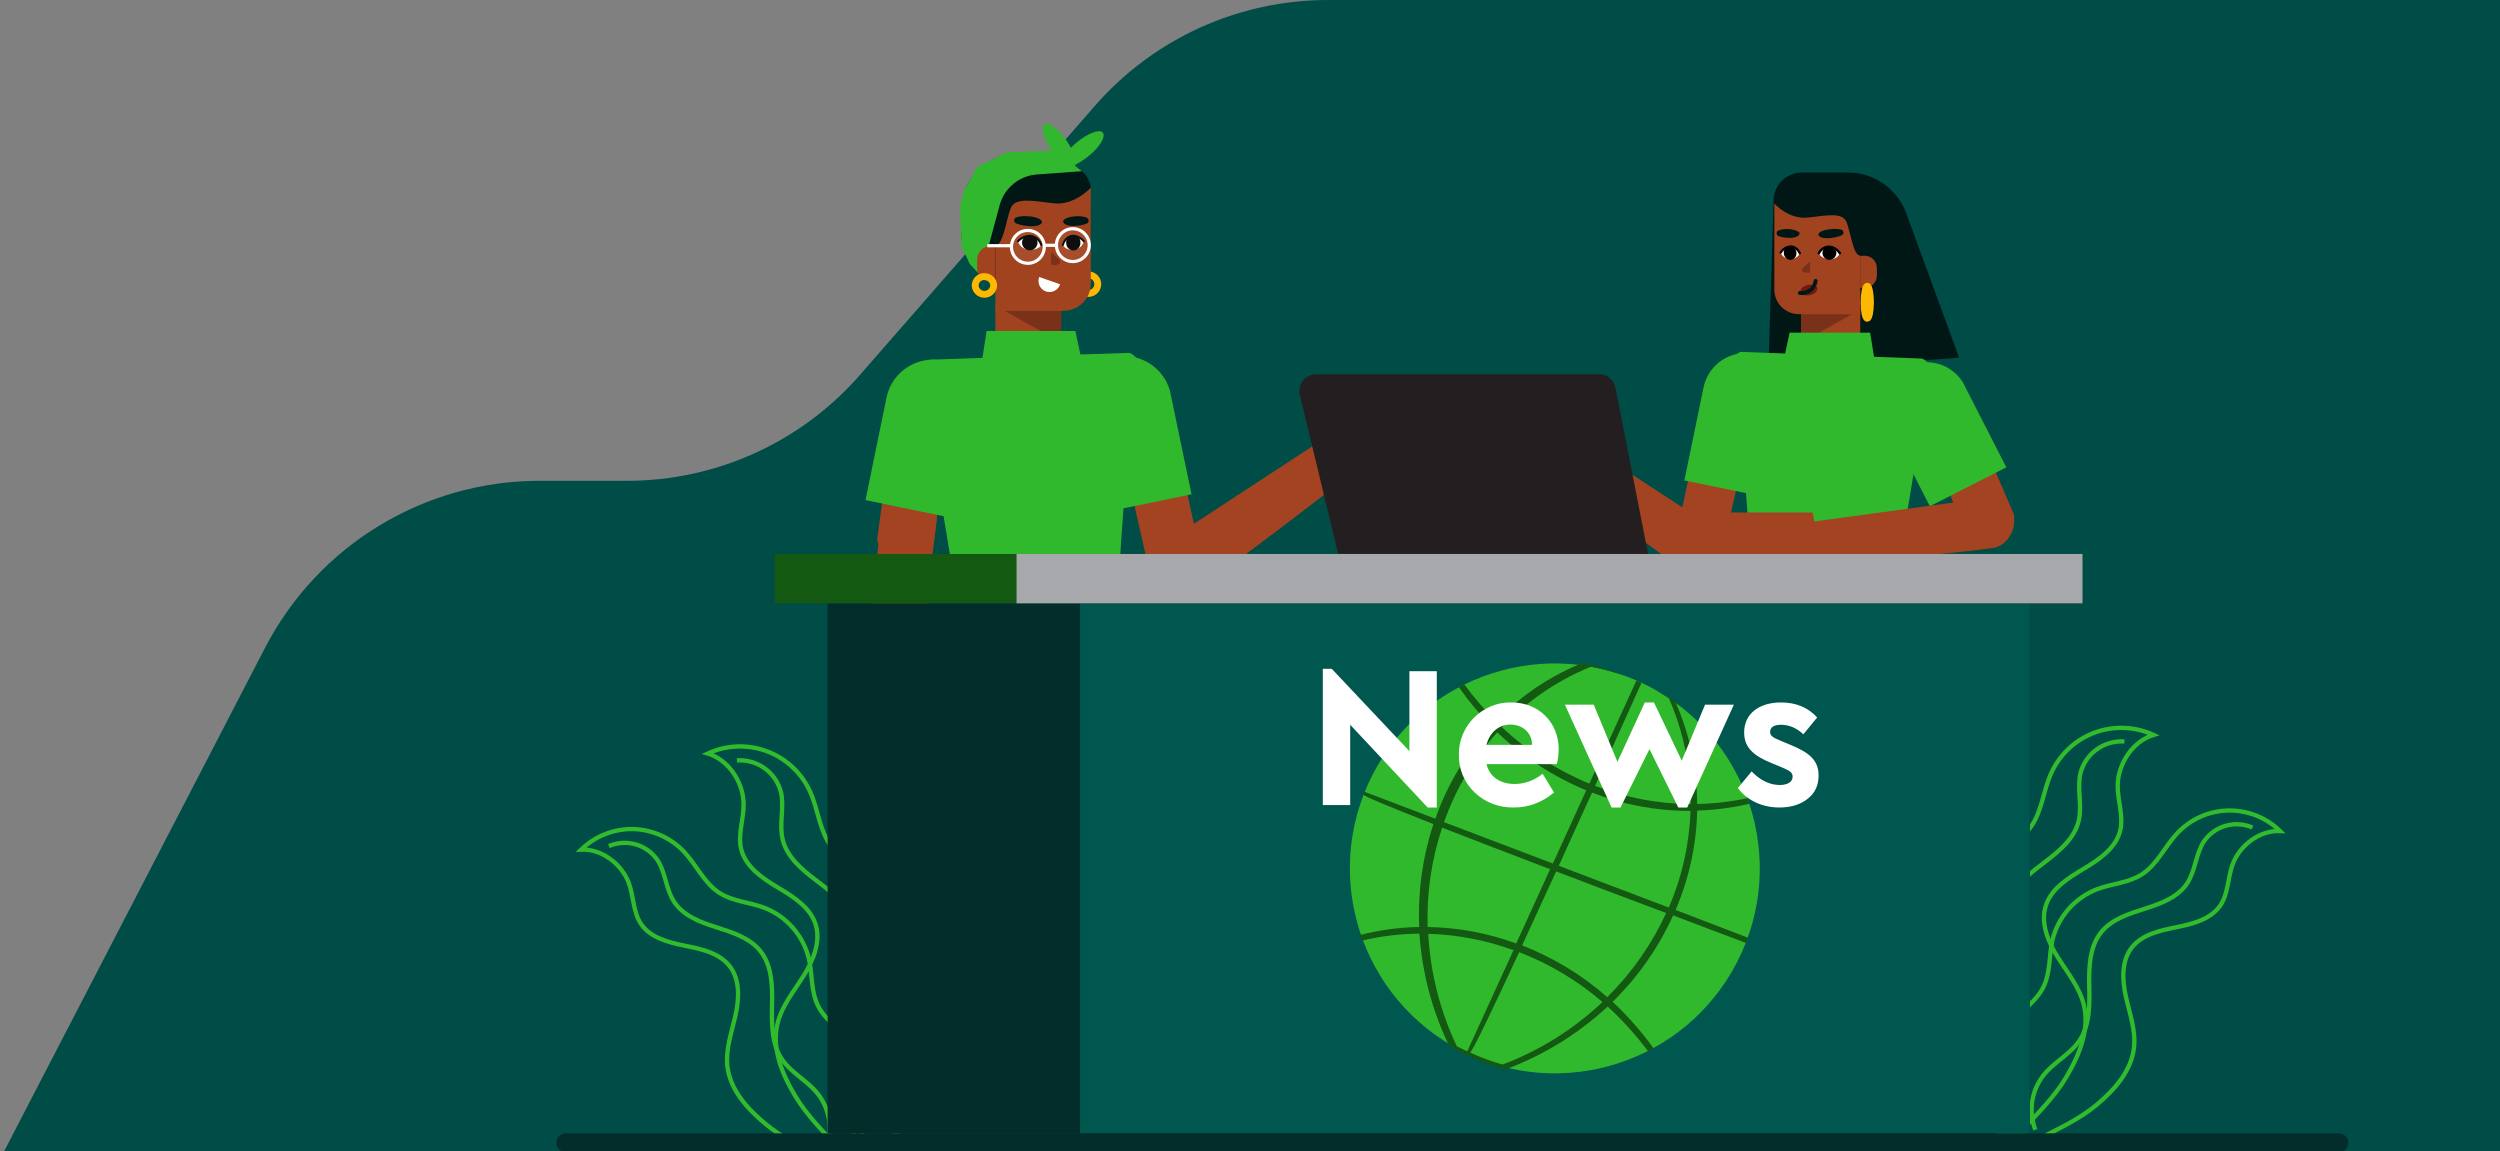 <svg width="647" height="298" viewBox="0 0 647 298" fill="none" xmlns="http://www.w3.org/2000/svg">
<rect x="0" y="0" width="647" height="298" fill="#808080" stroke="none"/>
<path d="M343.633 0H647V300L0 300L68.616 167.618C82.367 141.087 109.759 124.432 139.642 124.432H162.28C185.378 124.432 207.349 114.449 222.541 97.05L283.372 27.382C298.565 9.983 320.535 0 343.633 0Z" fill="#004C46"/>
<g clip-path="url(#clip0_1348_69878)">
<path d="M212.989 299.571C219.284 298.721 224.495 293.298 225.792 287.081C226.341 283.94 226.135 280.713 225.192 277.667C224.249 274.621 222.596 271.842 220.369 269.56C217.428 266.452 213.537 264.07 211.67 260.224C209.803 256.377 210.272 252.184 209.355 248.181C208.644 245.192 207.216 242.422 205.194 240.109C203.172 237.797 200.616 236.012 197.749 234.909C193.959 233.489 189.676 233.299 186.255 231.13C182.24 228.569 180.25 223.839 176.985 220.384C173.535 216.781 168.801 214.687 163.813 214.559C158.812 214.485 153.986 216.399 150.396 219.881C155.651 219.635 160.783 223.493 162.695 228.412C164.004 231.868 163.813 235.893 165.804 238.979C168.185 242.646 172.893 243.876 177.175 244.737C181.458 245.598 186.12 246.593 188.837 250.048C191.554 253.504 191.309 258.502 190.336 262.829C189.363 267.156 187.764 271.494 188.245 275.911C188.905 281.949 193.31 286.88 197.984 290.771C202.322 294.405 207.902 297.055 212.989 299.571Z" stroke="#31BC2E" stroke-width="1.118" stroke-miterlimit="10"/>
<path d="M213.772 297.189C214.673 294.824 214.94 292.265 214.548 289.764C214.156 287.264 213.117 284.909 211.536 282.933C208.807 279.579 204.637 277.6 202.266 273.988C199.594 269.951 199.717 264.752 199.806 259.911C199.896 255.069 199.806 249.847 196.698 246.034C193.947 242.68 189.508 241.282 185.371 239.974C181.234 238.666 176.806 237 174.436 233.355C172.322 230.101 172.255 225.852 170.164 222.598C168.812 220.627 166.817 219.188 164.52 218.527C162.223 217.866 159.767 218.024 157.574 218.975" stroke="#31BC2E" stroke-width="1.118" stroke-miterlimit="10"/>
<path d="M217.674 297.694C224.316 299.092 231.506 295.458 235.028 289.699C238.55 283.941 238.606 276.282 235.844 270.109C233.988 265.928 230.935 262.148 230.421 257.597C229.929 253.237 231.886 249.01 232.4 244.649C232.756 241.385 232.311 238.084 231.103 235.031C229.895 231.978 227.961 229.265 225.468 227.128C222.113 224.344 217.898 222.656 215.237 219.201C212.106 215.198 211.793 209.719 209.735 205.067C208.672 202.646 207.136 200.46 205.217 198.639C203.299 196.818 201.037 195.397 198.564 194.46C196.09 193.523 193.455 193.089 190.811 193.182C188.168 193.276 185.57 193.895 183.168 195.004C188.547 196.648 192.337 202.373 192.449 207.997C192.527 211.933 190.884 215.913 191.812 219.748C192.93 224.288 197.19 227.218 201.193 229.61C205.196 232.003 209.579 234.698 211.044 239.126C212.508 243.554 210.507 248.529 207.98 252.543C205.453 256.558 202.289 260.37 201.204 264.966C199.706 271.284 202.322 277.836 205.677 283.415C208.774 288.682 213.448 293.344 217.674 297.694Z" stroke="#31BC2E" stroke-width="1.118" stroke-miterlimit="10"/>
<path d="M219.318 295.591C221.078 293.534 222.268 291.052 222.77 288.391C223.272 285.731 223.069 282.986 222.18 280.429C220.626 276.102 217.149 272.602 216.042 268.129C214.801 263.109 216.78 257.909 218.602 253.068C220.425 248.226 222.158 242.87 220.425 237.984C218.871 233.601 214.89 230.627 211.189 227.82C207.488 225.014 203.63 221.771 202.546 217.243C201.584 213.217 203.038 208.924 202.099 204.943C201.442 202.472 199.946 200.307 197.867 198.82C195.787 197.332 193.255 196.615 190.705 196.792" stroke="#31BC2E" stroke-width="1.118" stroke-miterlimit="10"/>
<path d="M527.522 294.763C521.227 293.913 516.016 288.501 514.719 282.273C514.171 279.132 514.376 275.905 515.319 272.859C516.262 269.813 517.915 267.034 520.142 264.752C523.083 261.655 526.963 259.262 528.842 255.416C530.72 251.569 530.239 247.387 531.145 243.384C531.856 240.396 533.284 237.625 535.306 235.313C537.329 233 539.884 231.215 542.751 230.112C546.553 228.692 550.835 228.502 554.257 226.322C558.271 223.772 560.261 219.043 563.526 215.587C565.225 213.79 567.264 212.35 569.525 211.349C571.786 210.349 574.224 209.809 576.696 209.761C579.168 209.713 581.625 210.158 583.924 211.07C586.222 211.982 588.315 213.343 590.082 215.073C584.827 214.838 579.706 218.696 577.838 223.616C576.53 227.071 576.72 231.085 574.719 234.182C572.337 237.838 567.641 239.08 563.359 239.941C559.076 240.802 554.413 241.797 551.696 245.241C548.979 248.684 549.225 253.705 550.198 258.032C551.171 262.359 552.77 266.698 552.278 271.114C551.618 277.141 547.224 282.083 542.55 285.974C538.2 289.586 532.621 292.236 527.522 294.763Z" stroke="#31BC2E" stroke-width="1.118" stroke-miterlimit="10"/>
<path d="M526.739 292.38C525.832 290.015 525.561 287.455 525.953 284.953C526.346 282.451 527.388 280.096 528.976 278.123C531.704 274.769 535.875 272.79 538.245 269.178C540.917 265.142 540.794 259.942 540.694 255.101C540.593 250.259 540.761 244.982 543.813 241.225C546.553 237.87 550.992 236.473 555.14 235.153C559.288 233.834 563.705 232.19 566.076 228.545C568.178 225.291 568.256 221.042 570.347 217.788C571.697 215.816 573.693 214.375 575.991 213.714C578.288 213.052 580.745 213.212 582.937 214.166" stroke="#31BC2E" stroke-width="1.118" stroke-miterlimit="10"/>
<path d="M522.848 292.886C516.195 294.283 509.017 290.649 505.484 284.891C501.95 279.132 501.917 271.473 504.667 265.301C506.524 261.119 509.587 257.329 510.102 252.789C510.582 248.428 508.626 244.191 508.111 239.841C507.76 236.576 508.208 233.275 509.418 230.222C510.628 227.17 512.562 224.457 515.055 222.32C518.409 219.536 522.614 217.847 525.286 214.392C528.417 210.389 528.719 204.899 530.776 200.259C531.841 197.838 533.378 195.654 535.296 193.834C537.215 192.013 539.476 190.593 541.949 189.656C544.422 188.72 547.057 188.285 549.7 188.377C552.343 188.47 554.941 189.088 557.343 190.196C551.965 191.839 548.185 197.564 548.062 203.177C547.984 207.124 549.628 211.105 548.711 214.94C547.593 219.48 543.333 222.398 539.319 224.802C535.304 227.206 530.944 229.878 529.479 234.317C528.014 238.756 530.004 243.721 532.543 247.735C535.081 251.749 538.223 255.562 539.319 260.158C540.817 266.475 538.145 273.016 534.846 278.607C531.738 283.873 527.075 288.525 522.848 292.886Z" stroke="#31BC2E" stroke-width="1.118" stroke-miterlimit="10"/>
<path d="M521.205 290.781C519.445 288.724 518.255 286.242 517.752 283.582C517.25 280.922 517.454 278.176 518.342 275.619C519.897 271.292 523.374 267.792 524.481 263.32C525.722 258.299 523.743 253.1 521.909 248.258C520.075 243.417 518.365 238.05 520.087 233.174C521.641 228.791 525.621 225.817 529.322 223.011C533.023 220.204 536.892 216.95 537.966 212.433C538.927 208.408 537.485 204.103 538.424 200.078C539.072 197.601 540.563 195.429 542.641 193.935C544.719 192.441 547.253 191.718 549.807 191.893" stroke="#31BC2E" stroke-width="1.118" stroke-miterlimit="10"/>
<path d="M279.295 73.572C279.302 74.046 279.448 74.508 279.716 74.899C279.985 75.29 280.362 75.592 280.802 75.769C281.242 75.946 281.724 75.989 282.188 75.892C282.652 75.796 283.078 75.564 283.41 75.227C283.743 74.889 283.969 74.461 284.059 73.996C284.149 73.53 284.1 73.049 283.917 72.611C283.734 72.174 283.426 71.8 283.031 71.538C282.637 71.275 282.173 71.135 281.699 71.135C281.06 71.149 280.452 71.412 280.003 71.867C279.555 72.322 279.301 72.933 279.295 73.572Z" stroke="#FFB801" stroke-width="1.778" stroke-miterlimit="10"/>
<path d="M257.614 78.625V87.906C257.614 93.004 261.416 97.153 266.112 97.153C270.808 97.153 274.599 93.004 274.599 87.906V78.625H257.614Z" fill="#A24320"/>
<path d="M248.725 54.599V59.888C248.725 61.845 249.111 63.784 249.861 65.592C250.611 67.401 251.71 69.043 253.095 70.427C254.481 71.81 256.125 72.907 257.935 73.654C259.744 74.401 261.683 74.784 263.641 74.781H267.443C271.391 74.778 275.176 73.208 277.967 70.415C280.758 67.622 282.325 63.836 282.325 59.888V54.599C282.335 52.859 282.032 51.132 281.431 49.5C280.329 46.526 278.318 43.975 275.683 42.21C275.281 41.953 274.878 41.706 274.431 41.461C272.262 40.309 269.843 39.706 267.387 39.705H263.596C261.642 39.705 259.706 40.09 257.9 40.839C256.094 41.588 254.454 42.685 253.073 44.069C251.692 45.452 250.597 47.094 249.851 48.901C249.105 50.708 248.722 52.644 248.725 54.599Z" fill="#011716"/>
<path d="M259.962 80.428L274.655 88.668V80.428H259.962Z" fill="#793219"/>
<path d="M257.614 80.428H275.303C277.157 80.422 278.933 79.682 280.242 78.371C281.552 77.059 282.289 75.282 282.292 73.428V48.65H257.614V80.428Z" fill="#A24320"/>
<path d="M269.5 63.431C269.295 62.838 268.939 62.309 268.466 61.897C267.993 61.485 267.42 61.204 266.805 61.083C266.18 61.038 265.553 61.137 264.972 61.372C264.391 61.606 263.871 61.97 263.451 62.435C263.614 63.052 263.977 63.597 264.483 63.985C264.988 64.374 265.609 64.584 266.246 64.582C268.751 64.839 269.5 63.431 269.5 63.431Z" fill="white"/>
<path d="M264.513 62.592C264.477 62.984 264.556 63.378 264.742 63.725C264.928 64.071 265.212 64.356 265.559 64.542C265.905 64.728 266.299 64.808 266.691 64.772C267.082 64.736 267.455 64.585 267.761 64.338C268.067 64.091 268.294 63.76 268.414 63.385C268.533 63.01 268.539 62.608 268.431 62.23C268.323 61.851 268.106 61.513 267.807 61.258C267.508 61.002 267.14 60.84 266.749 60.792C266.484 60.76 266.214 60.781 265.957 60.854C265.699 60.928 265.459 61.052 265.251 61.22C265.042 61.388 264.87 61.596 264.743 61.831C264.616 62.067 264.538 62.326 264.513 62.592Z" fill="black"/>
<path d="M269.5 63.431C269.318 62.825 268.968 62.283 268.491 61.868C268.015 61.453 267.43 61.18 266.805 61.083C266.181 61.043 265.555 61.144 264.974 61.378C264.394 61.612 263.873 61.974 263.451 62.436" stroke="black" stroke-width="0.548" stroke-linecap="round" stroke-linejoin="round"/>
<path d="M275.046 63.431C275.046 63.431 275.695 61.34 277.495 61.083C278.065 61.059 278.633 61.169 279.154 61.404C279.674 61.639 280.132 61.992 280.491 62.436C280.358 63.023 280.037 63.55 279.577 63.938C279.117 64.325 278.543 64.552 277.942 64.583C277.399 64.713 276.83 64.672 276.312 64.466C275.793 64.26 275.351 63.898 275.046 63.431Z" fill="white"/>
<path d="M279.597 62.593C279.674 63.109 279.543 63.635 279.232 64.054C278.922 64.473 278.458 64.752 277.942 64.829C277.688 64.846 277.433 64.811 277.193 64.726C276.953 64.641 276.733 64.509 276.546 64.336C276.358 64.164 276.208 63.955 276.104 63.722C276 63.49 275.945 63.239 275.941 62.984C275.863 62.47 275.993 61.946 276.301 61.527C276.609 61.108 277.07 60.828 277.584 60.748C277.839 60.731 278.094 60.767 278.335 60.851C278.575 60.936 278.796 61.068 278.985 61.241C279.173 61.413 279.324 61.622 279.429 61.854C279.534 62.087 279.591 62.338 279.597 62.593Z" fill="black"/>
<path d="M275.046 63.431C275.046 63.431 275.65 61.195 277.495 61.083C278.066 61.053 278.636 61.161 279.157 61.396C279.678 61.631 280.136 61.988 280.491 62.436" stroke="black" stroke-width="0.526" stroke-linecap="round" stroke-linejoin="round"/>
<path d="M266.302 55.995C265.252 55.854 264.184 55.923 263.16 56.196C262.983 56.225 262.819 56.309 262.692 56.437C262.565 56.564 262.482 56.728 262.455 56.906C262.427 57.084 262.457 57.266 262.54 57.426C262.622 57.585 262.753 57.715 262.914 57.795C263.861 58.152 264.849 58.385 265.855 58.489C268.304 58.791 269.657 58.086 269.657 57.493C269.701 56.599 267.61 56.04 266.302 55.995Z" fill="#011716"/>
<path d="M278.177 55.996C279.149 55.886 280.133 55.97 281.073 56.242C281.777 56.544 282.023 57.438 281.33 57.841C280.464 58.165 279.557 58.368 278.635 58.444C276.399 58.691 275.135 57.941 275.135 57.326C275.102 56.6 276.947 56.041 278.177 55.996Z" fill="#011716"/>
<path d="M272.049 65.232L273.805 66.887C275.247 68.43 273.447 68.632 272.553 68.587L272.005 68.486" fill="#793219"/>
<path d="M254.696 59.294C254.696 59.294 254.696 59.484 254.797 59.786C255.098 60.904 255.993 63.688 257.592 63.587C259.593 63.487 260.387 57.091 261.494 54.05C262.601 51.008 266.94 51.947 272.575 52.596C276.623 53.099 279.876 50.751 281.375 49.443C281.693 49.185 281.992 48.905 282.269 48.604C282.155 47.27 281.614 46.007 280.726 45.004C278.769 42.767 272.676 40.408 272.575 40.408L269.735 39.961L258.296 44.948L254.696 59.294Z" fill="#011716"/>
<path d="M268.952 71.684C268.813 72.042 268.748 72.424 268.76 72.808C268.772 73.191 268.861 73.569 269.021 73.918C269.182 74.266 269.412 74.579 269.696 74.837C269.98 75.096 270.313 75.294 270.676 75.421C271.038 75.547 271.422 75.6 271.805 75.575C272.189 75.551 272.563 75.449 272.906 75.277C273.249 75.104 273.554 74.865 273.802 74.572C274.051 74.279 274.238 73.94 274.353 73.573" fill="white"/>
<path d="M279.999 44.3L268.36 45.15C266.126 45.308 263.998 46.158 262.269 47.58C260.54 49.002 259.296 50.928 258.71 53.088L255.814 63.834L254.819 72.432L251.017 68.385L248.87 63.834L248.468 53.592L249.474 49.298L253.019 43.103L260.611 39.458L273.101 38.955L279.999 44.3Z" fill="#32B82F"/>
<path d="M256.418 72.923H257.614V63.631H256.418C255.478 63.637 254.578 64.014 253.914 64.68C253.25 65.345 252.876 66.246 252.873 67.186V69.333C252.87 69.802 252.96 70.266 253.136 70.7C253.313 71.134 253.573 71.529 253.902 71.862C254.231 72.195 254.623 72.461 255.055 72.643C255.486 72.825 255.949 72.92 256.418 72.923Z" fill="#A24320"/>
<path d="M252.37 73.929C252.412 74.537 252.682 75.106 253.128 75.522C253.573 75.938 254.159 76.169 254.769 76.169C255.378 76.169 255.964 75.938 256.41 75.522C256.855 75.106 257.126 74.537 257.167 73.929C257.166 73.617 257.102 73.307 256.98 73.019C256.858 72.731 256.68 72.471 256.456 72.252C256.233 72.034 255.968 71.862 255.677 71.747C255.386 71.631 255.076 71.575 254.763 71.581C254.45 71.572 254.139 71.626 253.847 71.74C253.556 71.855 253.29 72.027 253.067 72.246C252.843 72.465 252.667 72.727 252.547 73.016C252.427 73.306 252.367 73.616 252.37 73.929Z" stroke="#FFB801" stroke-width="1.778" stroke-miterlimit="10"/>
<path d="M278.691 36.809C275.851 39.213 274.152 41.908 275.001 42.903C275.851 43.898 278.792 42.758 281.71 40.41C284.629 38.061 286.25 35.311 285.4 34.316C284.55 33.32 281.598 34.461 278.691 36.809Z" fill="#32B82F"/>
<path d="M272.206 39.056C274.297 42.153 276.902 44.054 277.942 43.304C278.982 42.555 278.143 39.503 276.052 36.406C273.961 33.308 271.356 31.419 270.35 32.168C269.343 32.917 270.104 35.958 272.206 39.056Z" fill="#32B82F"/>
<g opacity="0.38">
<g opacity="0.38">
<path opacity="0.38" d="M261.763 63.892C261.763 64.732 262.012 65.553 262.479 66.252C262.946 66.951 263.609 67.495 264.386 67.817C265.162 68.139 266.016 68.223 266.84 68.059C267.665 67.895 268.422 67.49 269.016 66.896C269.61 66.302 270.015 65.545 270.179 64.721C270.343 63.896 270.259 63.042 269.937 62.266C269.615 61.489 269.071 60.825 268.372 60.359C267.673 59.892 266.852 59.643 266.012 59.643C265.453 59.641 264.9 59.75 264.384 59.963C263.868 60.176 263.399 60.489 263.004 60.884C262.609 61.279 262.296 61.748 262.083 62.264C261.87 62.78 261.761 63.333 261.763 63.892Z" fill="white"/>
</g>
</g>
<path d="M261.762 63.89C261.762 64.73 262.012 65.551 262.479 66.25C262.945 66.949 263.609 67.493 264.385 67.815C265.162 68.137 266.016 68.221 266.84 68.057C267.665 67.893 268.422 67.488 269.016 66.894C269.61 66.3 270.015 65.543 270.179 64.719C270.343 63.894 270.258 63.04 269.937 62.264C269.615 61.487 269.071 60.824 268.372 60.357C267.673 59.89 266.852 59.641 266.011 59.641C265.453 59.639 264.9 59.748 264.384 59.961C263.867 60.174 263.399 60.487 263.004 60.882C262.609 61.277 262.296 61.746 262.083 62.262C261.87 62.778 261.761 63.331 261.762 63.89Z" stroke="white" stroke-width="0.827" stroke-miterlimit="10"/>
<g opacity="0.38">
<g opacity="0.38">
<path opacity="0.38" d="M273.402 63.43C273.4 64.271 273.648 65.093 274.113 65.793C274.579 66.494 275.241 67.04 276.018 67.363C276.794 67.687 277.648 67.772 278.473 67.61C279.298 67.447 280.056 67.043 280.652 66.45C281.247 65.856 281.653 65.099 281.818 64.274C281.983 63.45 281.899 62.595 281.578 61.818C281.257 61.041 280.712 60.376 280.013 59.909C279.314 59.442 278.492 59.192 277.651 59.192C277.091 59.182 276.535 59.284 276.016 59.493C275.496 59.702 275.024 60.014 274.627 60.409C274.231 60.805 273.918 61.276 273.708 61.795C273.497 62.314 273.393 62.87 273.402 63.43Z" fill="white"/>
</g>
</g>
<path d="M273.402 63.431C273.4 64.272 273.647 65.094 274.113 65.795C274.579 66.495 275.241 67.041 276.018 67.365C276.794 67.688 277.648 67.774 278.473 67.611C279.298 67.448 280.056 67.044 280.652 66.451C281.247 65.857 281.653 65.1 281.818 64.275C281.983 63.451 281.899 62.596 281.578 61.819C281.257 61.042 280.712 60.378 280.013 59.91C279.314 59.443 278.492 59.193 277.651 59.193C276.526 59.193 275.447 59.639 274.651 60.434C273.854 61.228 273.405 62.306 273.402 63.431Z" stroke="white" stroke-width="0.827" stroke-miterlimit="10"/>
<path d="M270.35 63.486H273.447" stroke="white" stroke-width="0.827" stroke-miterlimit="10"/>
<path d="M261.762 63.588H255.512" stroke="white" stroke-width="0.827" stroke-miterlimit="10"/>
<path d="M300.629 141.02L345.836 111.445L353.663 119.44C353.663 119.44 327.945 139.868 308.747 153.308C305.706 155.455 300.26 153.912 298.404 150.714C296.626 147.718 297.633 142.764 300.629 141.02Z" fill="#A34321"/>
<path d="M297.834 149.462L289.94 114.8L303.894 112.295L311.285 146.119C311.455 146.875 311.474 147.657 311.341 148.421C311.208 149.185 310.926 149.914 310.51 150.569C310.095 151.223 309.554 151.789 308.92 152.234C308.285 152.679 307.569 152.995 306.812 153.163C303.67 153.879 298.684 152.514 297.834 149.462Z" fill="#A34321"/>
<path d="M242.396 134.577L235.386 193.011L222.695 192.564C222.695 192.564 225.747 155.665 228.14 132.766C228.543 129.121 233.082 126.057 236.683 126.772C240.026 127.332 243.022 131.223 242.396 134.577Z" fill="#A34321"/>
<path d="M227.044 139.341L231.886 103.561L245.829 105.797L241.725 140.124C241.54 141.677 240.749 143.093 239.524 144.065C238.298 145.037 236.739 145.485 235.184 145.312C232.087 145.01 226.888 142.517 227.044 139.341Z" fill="#A34321"/>
<path d="M235.229 191.828C234.793 190.506 233.981 189.34 232.892 188.474C233.017 187.925 233.028 187.356 232.925 186.802C232.822 186.249 232.607 185.722 232.293 185.255C231.978 184.788 231.572 184.39 231.098 184.086C230.624 183.782 230.093 183.578 229.538 183.487L227.861 183.185C226.826 183.017 225.766 183.244 224.892 183.822C224.017 184.401 223.393 185.287 223.142 186.304V186.405C221.086 190.513 219.816 194.969 219.396 199.543C218.491 209.338 223.489 208.734 226.586 208.79C229.482 208.79 230.231 202.898 230.935 198.649L232.736 202.987C232.848 203.259 233.045 203.487 233.296 203.64C233.547 203.793 233.84 203.862 234.133 203.837C234.446 203.811 234.741 203.678 234.967 203.46C235.193 203.242 235.337 202.952 235.374 202.64L236.034 197.598C236.218 195.638 235.942 193.663 235.229 191.828Z" fill="#A34321"/>
<path d="M284.293 132.88L308.367 127.926L302.776 101.102C301.927 98.116 299.981 95.561 297.327 93.95C294.673 92.338 291.508 91.791 288.467 92.416C285.426 93.042 282.734 94.794 280.931 97.322C279.128 99.85 278.348 102.965 278.747 106.044L284.293 132.88Z" fill="#31B92E"/>
<path d="M267.856 92.113L240.529 93.108C239.636 93.469 238.911 94.151 238.497 95.021C238.083 95.89 238.01 96.883 238.293 97.804L247.238 151.956C247.432 153.075 248.016 154.09 248.885 154.823C249.754 155.555 250.853 155.957 251.99 155.959H284.606C285.826 155.969 287.004 155.512 287.897 154.679C288.789 153.847 289.328 152.704 289.403 151.486C290.152 139.343 292.355 106.123 294.748 96.026C294.994 95.079 294.88 94.074 294.428 93.207C293.975 92.339 293.217 91.67 292.299 91.33L267.856 92.113Z" fill="#31B92E"/>
<path d="M247.987 134.377L223.992 129.424L229.493 102.588C230.221 99.464 232.14 96.748 234.841 95.019C237.543 93.289 240.814 92.684 243.955 93.331C247.097 93.979 249.861 95.828 251.659 98.485C253.456 101.142 254.145 104.396 253.578 107.553L247.987 134.377Z" fill="#31B92E"/>
<path d="M254.215 92.86H279.843L278.3 85.67H255.322L254.215 92.86Z" fill="#31B92E"/>
<path d="M346.439 110.551C346.423 109.589 346.662 108.639 347.133 107.8C348.631 105.15 349.481 103.249 350.33 101.404C350.412 101.206 350.536 101.028 350.692 100.882C350.848 100.735 351.034 100.624 351.236 100.554L351.583 100.409C351.701 100.359 351.827 100.333 351.955 100.334C352.083 100.335 352.21 100.361 352.327 100.413C352.444 100.464 352.55 100.539 352.637 100.632C352.725 100.726 352.792 100.836 352.835 100.957C353.251 102.589 353.436 104.272 353.383 105.955L359.879 103.406L361.322 116.98L355.429 119.216C354.541 119.571 353.577 119.689 352.629 119.558C351.682 119.426 350.786 119.05 350.029 118.467C349.578 118.667 349.092 118.773 348.599 118.777C348.106 118.782 347.618 118.685 347.164 118.494C346.71 118.302 346.301 118.019 345.961 117.662C345.62 117.306 345.357 116.883 345.187 116.421L344.684 115.023C344.369 114.193 344.375 113.275 344.699 112.448C345.024 111.622 345.644 110.945 346.439 110.551Z" fill="#A34321"/>
<path d="M525.297 156.135H214.186V293.308H525.297V156.135Z" fill="#022D2B"/>
<path d="M525.297 156.135H279.507V293.308H525.297V156.135Z" fill="#005750"/>
<path d="M507.015 92.559L457.627 96.338L459.014 51.736C459.069 49.838 459.861 48.037 461.222 46.713C462.583 45.39 464.406 44.649 466.304 44.647H478.246C481.54 44.649 484.753 45.663 487.453 47.55C490.152 49.438 492.208 52.109 493.341 55.202L507.015 92.559Z" fill="#011716"/>
<path d="M481.432 79.678V88.03C481.432 92.637 478.011 96.372 473.784 96.372C469.558 96.372 466.147 92.637 466.147 88.03V79.678H481.432Z" fill="#A24320"/>
<path d="M479.353 81.299L466.147 88.701V81.299H479.353Z" fill="#793219"/>
<path d="M481.432 81.3H465.51C463.841 81.295 462.242 80.63 461.061 79.451C459.88 78.272 459.213 76.674 459.204 75.005V52.643H481.432V81.3Z" fill="#A24320"/>
<path d="M482.539 74.49H481.421V66.182H482.539C482.959 66.179 483.376 66.259 483.764 66.418C484.153 66.577 484.506 66.811 484.803 67.108C485.101 67.404 485.336 67.757 485.497 68.145C485.657 68.533 485.739 68.949 485.737 69.368V71.303C485.739 71.723 485.657 72.139 485.497 72.527C485.336 72.915 485.101 73.267 484.803 73.563C484.506 73.86 484.153 74.094 483.764 74.253C483.376 74.412 482.959 74.493 482.539 74.49Z" fill="#A24320"/>
<path d="M470.721 65.544C470.976 65.041 471.364 64.618 471.843 64.32C472.322 64.022 472.874 63.862 473.438 63.855C473.991 63.903 474.526 64.081 474.998 64.375C475.47 64.668 475.867 65.069 476.155 65.544C475.918 66.068 475.517 66.501 475.013 66.777C474.509 67.053 473.928 67.158 473.359 67.076C471.19 66.93 470.721 65.544 470.721 65.544Z" fill="white"/>
<path d="M475.249 65.543C475.231 65.899 475.108 66.241 474.895 66.527C474.682 66.812 474.389 67.028 474.053 67.147C473.717 67.266 473.353 67.283 473.008 67.195C472.663 67.108 472.351 66.919 472.113 66.654C471.875 66.389 471.72 66.06 471.67 65.707C471.619 65.355 471.674 64.995 471.828 64.673C471.981 64.352 472.227 64.083 472.534 63.902C472.84 63.72 473.194 63.634 473.55 63.653C474.024 63.682 474.468 63.896 474.786 64.25C475.104 64.603 475.271 65.068 475.249 65.543Z" fill="black"/>
<path d="M470.721 65.544C470.963 65.031 471.349 64.6 471.831 64.3C472.312 64.001 472.87 63.846 473.438 63.856C473.988 63.915 474.519 64.097 474.989 64.389C475.46 64.682 475.858 65.076 476.155 65.544" stroke="black" stroke-width="0.626" stroke-linecap="round" stroke-linejoin="round"/>
<path d="M465.79 65.544C465.56 65.056 465.205 64.639 464.761 64.334C464.317 64.029 463.8 63.849 463.263 63.81C462.759 63.855 462.273 64.022 461.848 64.297C461.424 64.572 461.072 64.946 460.825 65.387C461.024 65.892 461.381 66.318 461.842 66.602C462.304 66.887 462.846 67.013 463.386 66.964C463.886 67.019 464.391 66.911 464.824 66.655C465.258 66.398 465.597 66.009 465.79 65.544Z" fill="white"/>
<path d="M461.653 65.544C461.669 65.999 461.857 66.43 462.179 66.751C462.5 67.073 462.931 67.261 463.386 67.278C463.61 67.257 463.828 67.191 464.026 67.085C464.225 66.979 464.4 66.834 464.542 66.659C464.684 66.484 464.789 66.282 464.851 66.066C464.914 65.85 464.933 65.623 464.906 65.399C464.892 64.944 464.705 64.511 464.383 64.189C464.061 63.867 463.628 63.68 463.173 63.666C462.948 63.684 462.728 63.747 462.528 63.853C462.328 63.958 462.152 64.103 462.009 64.279C461.867 64.454 461.762 64.657 461.701 64.875C461.639 65.093 461.623 65.32 461.653 65.544Z" fill="black"/>
<path d="M465.79 65.543C465.79 65.543 464.962 63.654 463.263 63.81C462.762 63.864 462.28 64.035 461.857 64.309C461.434 64.583 461.08 64.952 460.825 65.387" stroke="black" stroke-width="0.593" stroke-linecap="round" stroke-linejoin="round"/>
<path d="M473.594 59.326C474.538 59.179 475.5 59.205 476.434 59.404C476.594 59.432 476.742 59.509 476.857 59.623C476.972 59.737 477.049 59.884 477.079 60.043C477.108 60.203 477.087 60.368 477.02 60.515C476.953 60.663 476.842 60.786 476.703 60.869C475.857 61.217 474.97 61.453 474.064 61.574C471.828 61.887 470.631 61.294 470.598 60.746C470.553 59.952 472.409 59.404 473.594 59.326Z" fill="#011716"/>
<path d="M462.95 59.292C462.069 59.227 461.184 59.333 460.344 59.605C460.195 59.65 460.062 59.738 459.963 59.858C459.863 59.978 459.801 60.125 459.785 60.28C459.768 60.435 459.797 60.592 459.869 60.73C459.941 60.868 460.052 60.983 460.188 61.059C460.972 61.351 461.799 61.514 462.636 61.539C464.649 61.696 465.745 60.98 465.745 60.421C465.745 59.862 464.012 59.292 462.95 59.292Z" fill="#011716"/>
<path d="M468.428 67.602L466.852 69.055C465.555 70.475 467.165 70.632 467.97 70.587L468.484 70.509" fill="#793219"/>
<path d="M459.204 52.675C459.204 52.675 462.871 56.891 467.959 56.298C473.046 55.706 476.904 54.889 477.933 57.595C478.961 60.301 479.621 66.104 481.432 66.183C483.244 66.261 484.082 62.28 484.082 62.28L480.806 49.377L465.152 46.895C465.152 46.895 459.595 47.912 459.204 52.675Z" fill="#011716"/>
<path d="M470.318 74.568C470.475 75.272 469.647 76.1 468.473 76.379C467.299 76.659 466.181 76.301 465.991 75.552C465.801 74.803 466.651 74.009 467.836 73.741C469.021 73.472 470.162 73.819 470.318 74.568Z" fill="#6D1B12"/>
<path d="M469.882 72.711C469.822 73.186 469.667 73.643 469.428 74.058C469.189 74.472 468.869 74.835 468.488 75.124C468.107 75.413 467.672 75.624 467.209 75.743C466.746 75.863 466.263 75.889 465.79 75.819" stroke="#011716" stroke-width="1.018" stroke-miterlimit="10" stroke-linecap="round"/>
<path d="M484.083 78.223C484.083 80.46 483.68 82.394 483.244 82.394C482.808 82.394 482.417 80.549 482.417 78.223C482.417 75.898 482.819 74.053 483.244 74.053C483.669 74.053 484.083 75.942 484.083 78.223Z" stroke="#FFB801" stroke-width="1.767" stroke-miterlimit="10"/>
<path d="M442.845 136.167L401.854 109.398L394.721 116.644C394.721 116.644 418.023 135.183 435.477 147.315C438.239 149.238 443.17 147.862 444.903 144.944C446.479 142.227 445.607 137.788 442.845 136.167Z" fill="#A34321"/>
<path d="M445.406 143.881L452.607 112.506L439.972 110.27L433.263 140.895C432.962 142.284 433.218 143.735 433.978 144.936C434.737 146.137 435.938 146.991 437.322 147.314C440.128 147.861 444.623 146.643 445.406 143.881Z" fill="#A34321"/>
<path d="M521.126 132.981L508.234 102.869L496.572 108.18L508.436 137.252C508.974 138.565 510.009 139.612 511.316 140.165C512.623 140.718 514.096 140.732 515.413 140.204C518.096 139.119 522.077 135.698 521.126 132.981Z" fill="#A34321"/>
<path d="M457.706 128.809L435.913 124.336L440.922 100.05C441.563 97.209 443.293 94.732 445.741 93.152C448.188 91.572 451.158 91.015 454.012 91.6C456.865 92.186 459.376 93.868 461.003 96.284C462.63 98.7 463.245 101.658 462.715 104.523L457.706 128.809Z" fill="#31B92E"/>
<path d="M472.644 91.888L497.444 92.794C498.255 93.117 498.915 93.733 499.294 94.52C499.673 95.307 499.743 96.207 499.49 97.043L491.328 146.051C491.154 147.064 490.628 147.983 489.842 148.646C489.057 149.308 488.062 149.672 487.034 149.673H457.437C456.326 149.681 455.255 149.259 454.447 148.497C453.639 147.735 453.156 146.69 453.099 145.581C452.428 134.556 450.415 104.489 448.246 95.321C448.023 94.46 448.128 93.546 448.541 92.759C448.955 91.971 449.647 91.366 450.482 91.061L472.644 91.888Z" fill="#31B92E"/>
<path d="M499.446 131.012L519.237 120.949L507.921 98.809C506.416 96.5 504.11 94.828 501.447 94.115C498.784 93.402 495.952 93.698 493.493 94.945C491.035 96.193 489.124 98.305 488.128 100.876C487.132 103.446 487.121 106.294 488.097 108.873L499.446 131.012Z" fill="#31B92E"/>
<path d="M485.033 92.559H461.764L463.151 86.096H483.993L485.033 92.559Z" fill="#31B92E"/>
<path d="M401.34 108.571C401.353 107.706 401.137 106.854 400.714 106.1C399.372 103.696 398.589 102.008 397.796 100.274C397.726 100.101 397.62 99.945 397.485 99.816C397.35 99.687 397.189 99.588 397.013 99.525L396.7 99.402C396.483 99.331 396.247 99.345 396.04 99.44C395.833 99.536 395.669 99.706 395.582 99.917C395.199 101.394 395.025 102.919 395.067 104.445L389.197 102.119L387.755 114.363L393.122 116.454C393.926 116.768 394.797 116.871 395.652 116.753C396.507 116.636 397.318 116.302 398.008 115.783C398.424 115.964 398.873 116.058 399.327 116.06C399.781 116.062 400.231 115.972 400.649 115.796C401.067 115.619 401.445 115.359 401.76 115.032C402.075 114.705 402.32 114.318 402.481 113.893L402.95 112.63C403.241 111.875 403.236 111.038 402.938 110.286C402.64 109.534 402.069 108.922 401.34 108.571Z" fill="#A34321"/>
<path d="M391.254 106.412C391.246 106.08 391.11 105.763 390.875 105.528C390.64 105.293 390.323 105.157 389.991 105.149L383.718 104.992C383.502 104.991 383.289 105.033 383.089 105.116C382.89 105.199 382.71 105.321 382.56 105.476C382.409 105.631 382.292 105.814 382.214 106.015C382.137 106.217 382.1 106.432 382.108 106.647C382.128 107.057 382.308 107.444 382.609 107.723C382.909 108.003 383.307 108.155 383.718 108.145L389.991 107.832C390.345 107.806 390.675 107.644 390.911 107.379C391.146 107.113 391.27 106.767 391.254 106.412Z" fill="#A34321"/>
<path d="M390.818 108.85C390.801 108.518 390.656 108.207 390.415 107.98C390.173 107.753 389.853 107.628 389.521 107.631H384.277C384.069 107.634 383.864 107.678 383.673 107.762C383.483 107.845 383.311 107.966 383.168 108.118C383.026 108.269 382.914 108.447 382.842 108.642C382.769 108.837 382.736 109.044 382.745 109.252C382.762 109.452 382.818 109.646 382.911 109.824C383.004 110.001 383.131 110.159 383.285 110.286C383.439 110.414 383.617 110.511 383.808 110.569C384 110.628 384.201 110.648 384.4 110.628L389.644 110.191C389.978 110.169 390.288 110.014 390.508 109.763C390.728 109.512 390.84 109.183 390.818 108.85Z" fill="#A34321"/>
<path d="M390.863 111.13C390.83 110.82 390.682 110.533 390.448 110.326C390.214 110.12 389.912 110.007 389.6 110.012H385.496C385.297 110.001 385.097 110.031 384.91 110.101C384.723 110.171 384.553 110.278 384.41 110.417C384.266 110.556 384.154 110.724 384.078 110.909C384.003 111.093 383.967 111.292 383.973 111.491C383.978 111.691 384.025 111.887 384.11 112.068C384.195 112.248 384.317 112.409 384.467 112.54C384.618 112.671 384.794 112.77 384.985 112.829C385.175 112.889 385.376 112.908 385.574 112.886L389.678 112.405C390.003 112.39 390.31 112.249 390.531 112.01C390.753 111.772 390.872 111.456 390.863 111.13Z" fill="#A34321"/>
<path d="M391.176 112.864C391.151 112.559 391.011 112.274 390.785 112.067C390.56 111.86 390.264 111.745 389.957 111.746L386.603 112.059C386.407 112.064 386.215 112.11 386.038 112.193C385.861 112.276 385.702 112.394 385.573 112.541C385.444 112.688 385.347 112.861 385.287 113.047C385.228 113.233 385.208 113.43 385.228 113.625C385.236 113.811 385.282 113.994 385.362 114.163C385.443 114.331 385.556 114.482 385.696 114.606C385.835 114.73 385.999 114.825 386.176 114.885C386.352 114.945 386.54 114.969 386.726 114.955L390.08 114.172C390.243 114.172 390.403 114.135 390.55 114.066C390.697 113.997 390.827 113.897 390.931 113.772C391.036 113.648 391.112 113.502 391.154 113.345C391.196 113.188 391.204 113.024 391.176 112.864Z" fill="#A34321"/>
<path d="M513.791 128.931L464.448 135.64L466.461 145.368C466.461 145.368 495.353 144.73 516.005 141.778C519.27 141.309 521.876 137.06 521.171 133.828C520.456 130.854 516.833 128.26 513.791 128.931Z" fill="#A34321"/>
<path d="M469.088 132.633H448.134C444.322 132.62 440.626 133.946 437.691 136.379L434.28 139.14C433.896 139.453 433.589 139.85 433.385 140.301C433.181 140.753 433.085 141.245 433.105 141.74C433.124 142.235 433.259 142.719 433.498 143.152C433.737 143.586 434.074 143.958 434.482 144.239H471.459L469.088 132.633Z" fill="#A34321"/>
<path d="M449.604 248.895C462.942 222.819 452.616 190.867 426.54 177.529C400.464 164.191 368.512 174.517 355.174 200.593C341.836 226.67 352.162 258.621 378.238 271.959C404.314 285.298 436.266 274.971 449.604 248.895Z" fill="#31B92E"/>
<path d="M422.607 149.706H351.158C350.195 149.689 349.266 149.349 348.52 148.741C347.774 148.133 347.254 147.291 347.043 146.352L336.398 102.219C336.242 101.587 336.23 100.929 336.363 100.292C336.496 99.655 336.772 99.057 337.168 98.541C337.565 98.025 338.072 97.605 338.653 97.313C339.234 97.02 339.874 96.863 340.524 96.852H413.919C414.905 96.869 415.856 97.223 416.613 97.856C417.37 98.488 417.887 99.361 418.079 100.329L426.755 144.518C426.886 145.139 426.877 145.782 426.73 146.399C426.583 147.017 426.301 147.594 425.904 148.09C425.508 148.586 425.007 148.988 424.437 149.267C423.867 149.547 423.242 149.696 422.607 149.706Z" fill="#231F20"/>
<path d="M146.46 298.217H605.3C605.952 298.217 606.578 297.958 607.039 297.497C607.501 297.035 607.76 296.41 607.76 295.757C607.757 295.107 607.497 294.484 607.036 294.025C606.575 293.566 605.951 293.309 605.3 293.309H146.46C146.137 293.307 145.818 293.369 145.519 293.492C145.221 293.614 144.95 293.794 144.721 294.022C144.493 294.249 144.311 294.52 144.187 294.818C144.064 295.115 144 295.435 144 295.757C143.999 296.081 144.061 296.401 144.184 296.7C144.307 297 144.488 297.271 144.717 297.5C144.946 297.729 145.218 297.91 145.517 298.033C145.816 298.156 146.136 298.219 146.46 298.217Z" fill="#022D2B"/>
<path d="M352.533 243.419C357.389 242.268 362.359 241.668 367.349 241.63C368.015 251.483 370.522 261.124 374.739 270.053C375.858 271.775 386.402 276.416 390.069 276.617C399.689 272.96 408.515 267.486 416.066 260.493C419.898 264.015 423.395 267.885 426.509 272.055C426.99 271.809 427.493 271.597 427.963 271.328C424.826 266.975 421.272 262.938 417.352 259.275C423.904 252.849 429.211 245.267 433.006 236.912C443.718 240.937 451.902 244.057 451.902 244.057L452.383 242.681C445.987 240.255 439.245 237.616 433.643 235.492C437.142 227.358 439.041 218.627 439.234 209.775C443.795 209.642 448.331 209.054 452.774 208.019C452.607 207.527 452.45 207.046 452.271 206.565C447.98 207.484 443.61 207.985 439.223 208.064C439.191 198.934 437.264 189.911 433.565 181.564C431.733 180.356 429.829 179.261 427.862 178.288C429.226 179.037 430.579 179.82 431.888 180.692C433.061 183.364 434.062 186.109 434.884 188.91C436.699 195.142 437.592 201.607 437.534 208.097C429.071 208.042 420.69 206.443 412.801 203.379C419.633 188.273 424.832 176.689 424.832 176.689L423.502 176.119L411.314 202.797C402.955 199.345 395.294 194.4 388.705 188.206C393.34 183.368 398.673 179.253 404.527 175.996C406.852 174.704 409.253 173.554 411.716 172.552C414.851 173.126 417.927 173.983 420.907 175.112C417.208 173.522 413.341 172.355 409.379 171.635C406.914 172.632 404.513 173.783 402.19 175.079C396.645 178.192 391.573 182.081 387.128 186.629C384.158 183.669 381.425 180.48 378.955 177.091C378.463 177.326 378.016 177.561 377.535 177.818C380.042 181.403 382.847 184.769 385.921 187.881C379.512 194.808 374.592 202.974 371.463 211.877L353.048 204.877L352.701 205.582C352.891 206.04 360.304 209.092 370.971 213.274C368.139 221.852 366.893 230.873 367.293 239.897C362.123 239.993 356.982 240.691 351.974 241.977C352.175 242.458 352.354 242.939 352.533 243.419ZM373.219 214.191C381.448 217.411 391.31 221.191 401.172 224.948L392.395 244.169C385.049 241.468 377.299 240.028 369.473 239.908C369.196 231.182 370.464 222.476 373.219 214.191ZM410.52 204.542L401.877 223.472L373.711 212.771C376.738 204.197 381.423 196.302 387.497 189.536C394.186 195.93 402.009 201.019 410.565 204.542H410.52ZM431.843 234.866L403.409 224.053C406.372 217.557 409.301 211.105 412.018 205.123C420.139 208.291 428.784 209.896 437.501 209.853C437.212 218.468 435.308 226.953 431.888 234.866H431.843ZM393.916 244.683C396.711 238.645 399.719 232.104 402.727 225.529C412.79 229.364 422.853 233.166 431.206 236.286C427.473 244.398 422.311 251.773 415.965 258.056C409.464 252.352 402.018 247.826 393.96 244.683H393.916ZM380.487 272.402C381.359 271.541 386.581 260.628 393.166 246.416C401.035 249.458 408.326 253.822 414.724 259.319C407.262 266.37 398.475 271.869 388.873 275.499C385.995 274.705 383.19 273.669 380.487 272.402ZM369.63 241.675C377.163 241.885 384.613 243.312 391.69 245.902C381.269 268.712 379.916 271.686 379.738 272.066C378.832 271.652 377.904 271.25 377.032 270.769C372.69 261.643 370.175 251.756 369.63 241.664V241.675Z" fill="#145912"/>
<path d="M538.95 143.367H200.533V156.136H538.95V143.367Z" fill="#145912"/>
<path d="M538.95 143.367H263.082V156.136H538.95V143.367Z" fill="#A6A8AB"/>
<path d="M364.755 173.712H371.841V208.982H369.479L349.43 187.568V208.352H342.344V173.082H344.653L364.755 194.391V173.712Z" fill="white"/>
<path d="M402.913 197.75H384.7C385.54 201.057 388.217 202.894 391.996 202.894C394.568 202.894 396.982 202.002 399.239 200.27L402.178 205.098C399.081 207.67 395.617 208.982 391.786 208.982C383.756 209.14 377.405 202.894 377.562 195.388C377.405 187.883 383.651 181.637 391.156 181.795C398.347 181.795 403.385 187.096 403.385 193.866C403.385 195.126 403.228 196.438 402.913 197.75ZM384.7 192.764H396.51C396.457 189.562 393.99 187.516 390.894 187.516C387.902 187.516 385.488 189.562 384.7 192.764Z" fill="white"/>
<path d="M441.269 182.372H448.722L436.651 208.982H434.341L426.888 193.866L419.383 208.982H417.074L405.002 182.372H412.455L418.596 197.173L425.681 181.795H428.043L435.234 196.858L441.269 182.372Z" fill="white"/>
<path d="M449.76 203.944L453.329 199.64C455.586 202.002 458.053 203.156 460.625 203.156C462.514 203.156 463.931 202.421 463.931 201.004C463.931 199.902 463.197 199.482 461.255 198.642L458.473 197.488C453.697 195.546 451.387 193.394 451.387 189.562C451.387 184.681 455.271 181.795 460.94 181.795C464.824 181.795 467.92 183.107 470.282 185.679L466.713 190.035C464.981 188.408 463.039 187.568 460.887 187.568C459.155 187.568 458.105 188.198 458.105 189.405C458.105 190.402 458.788 190.875 460.835 191.714L463.354 192.764C468.393 194.811 470.649 196.858 470.649 200.689C470.649 203.261 469.705 205.308 467.763 206.778C465.873 208.247 463.459 208.982 460.52 208.982C455.954 208.982 452.122 207.093 449.76 203.944Z" fill="white"/>
</g>
<defs>
<clipPath id="clip0_1348_69878">
<rect width="463.76" height="268.141" fill="white" transform="translate(144 32)"/>
</clipPath>
</defs>
</svg>
